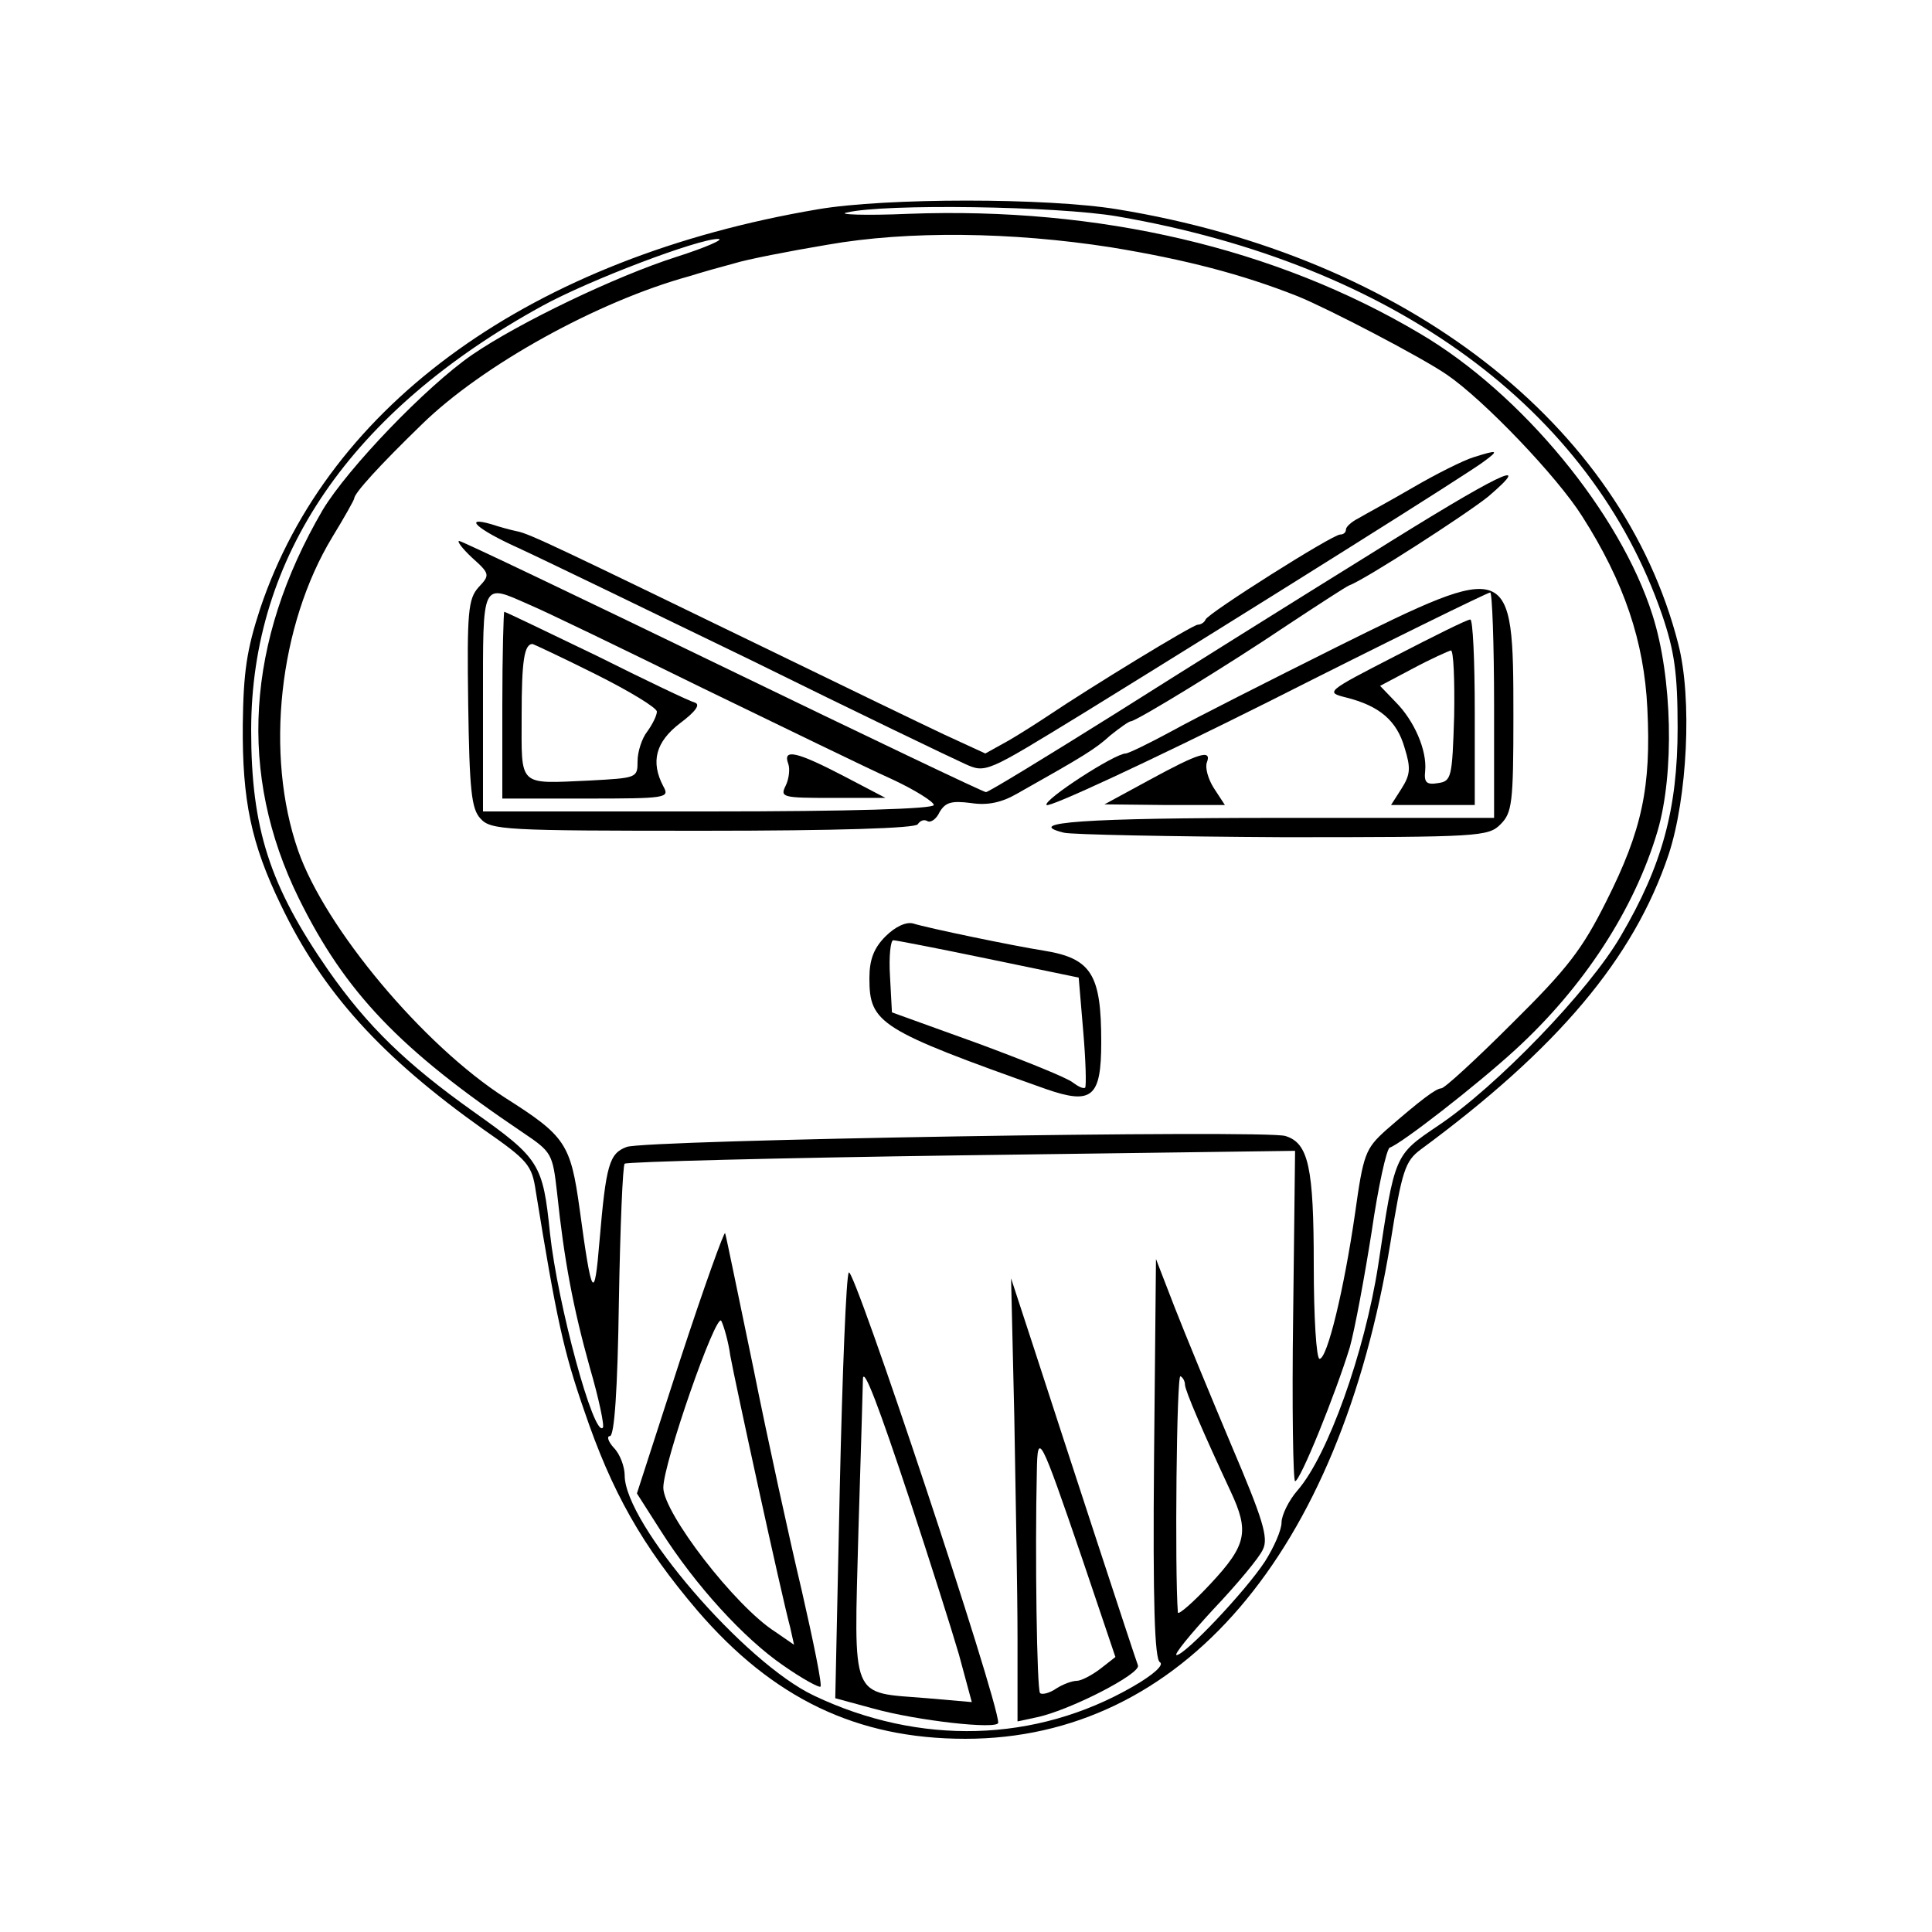 <?xml version="1.0" standalone="no"?>
<!DOCTYPE svg PUBLIC "-//W3C//DTD SVG 20010904//EN"
 "http://www.w3.org/TR/2001/REC-SVG-20010904/DTD/svg10.dtd">
<svg version="1.0" xmlns="http://www.w3.org/2000/svg"
 width="300pt" height="300pt" viewBox="0 0 300 300"
 preserveAspectRatio="xMidYMid meet">
<g transform="translate(0,300) scale(0.1,-0.1)"
fill="#000000" stroke="none">
<path d="M1270 2675 c-443 -75 -759 -301 -866 -620 -21 -64 -26 -99 -27 -180
-1 -118 13 -185 59 -280 65 -136 156 -236 315 -349 69 -48 75 -55 81 -96 32
-197 43 -248 75 -340 43 -127 90 -210 176 -311 117 -136 247 -199 416 -199
335 0 581 287 660 770 18 113 23 127 47 145 213 157 331 297 385 458 29 88 37
242 15 327 -87 341 -423 602 -871 675 -109 18 -360 18 -465 0z m465 -11 c429
-74 736 -299 846 -619 19 -56 24 -90 24 -175 0 -126 -24 -214 -88 -323 -49
-85 -194 -235 -284 -295 -68 -46 -67 -44 -93 -217 -21 -135 -78 -295 -125
-349 -14 -16 -25 -39 -25 -50 0 -12 -12 -39 -26 -61 -31 -47 -124 -145 -137
-145 -5 0 21 32 57 71 37 39 72 81 77 93 9 18 0 47 -49 162 -32 76 -72 173
-88 214 l-29 75 -3 -309 c-2 -226 1 -312 9 -317 7 -4 -9 -19 -42 -38 -151 -87
-331 -92 -495 -14 -108 51 -294 267 -294 342 0 13 -7 33 -17 43 -9 10 -11 18
-6 18 7 0 12 71 14 209 2 115 6 212 9 214 3 3 238 9 523 13 l518 7 -3 -256
c-2 -142 0 -257 3 -257 8 0 63 136 85 208 8 29 23 110 34 180 10 69 23 128 28
130 18 6 135 97 195 152 106 97 185 218 221 340 26 89 23 238 -8 335 -50 158
-203 344 -361 437 -224 133 -498 197 -794 186 -69 -3 -112 -1 -96 2 58 14 327
10 420 -6z m-10 -48 c116 -19 204 -42 290 -76 47 -19 193 -95 232 -122 57 -39
171 -158 210 -220 65 -102 96 -194 101 -298 6 -122 -8 -189 -64 -300 -37 -74
-60 -104 -146 -189 -56 -56 -105 -101 -110 -101 -8 0 -32 -18 -86 -65 -32 -29
-35 -37 -48 -130 -17 -117 -43 -225 -55 -225 -5 0 -9 65 -9 145 0 152 -8 190
-44 201 -29 10 -996 -6 -1023 -17 -27 -10 -32 -28 -42 -145 -8 -97 -12 -91
-31 49 -14 101 -22 113 -115 172 -128 82 -280 264 -322 384 -52 149 -30 350
53 487 19 31 34 58 34 60 0 8 39 51 105 115 94 92 273 191 415 230 19 6 51 15
70 20 19 6 85 19 145 29 125 22 286 20 440 -4z m-675 -15 c-94 -30 -244 -102
-317 -152 -71 -49 -193 -176 -232 -241 -119 -204 -132 -410 -37 -603 72 -146
157 -235 347 -363 46 -31 47 -33 54 -94 11 -105 25 -179 51 -272 14 -48 23
-91 20 -93 -14 -15 -70 191 -82 302 -11 108 -16 116 -119 189 -104 74 -164
132 -225 219 -91 131 -120 220 -120 373 0 270 155 496 452 659 75 41 242 104
273 104 11 0 -18 -13 -65 -28z m790 -1751 c0 -9 29 -76 71 -166 29 -62 25 -83
-31 -143 -27 -29 -50 -49 -51 -45 -5 65 -2 371 4 367 4 -2 7 -8 7 -13z"/>
<path d="M1056 888 l-67 -207 37 -58 c54 -85 129 -167 190 -209 30 -21 56 -35
58 -33 3 2 -11 70 -29 149 -19 80 -53 235 -75 345 -23 110 -42 204 -44 210 -1
5 -33 -84 -70 -197z m78 7 c7 -39 79 -370 93 -422 l6 -27 -29 20 c-63 40 -174
185 -174 224 0 38 82 273 90 259 4 -8 11 -32 14 -54z"/>
<path d="M1318 1024 c-4 -5 -10 -156 -14 -335 l-7 -326 59 -16 c68 -19 194
-33 194 -22 0 36 -225 712 -232 699z m95 -354 c30 -91 64 -198 76 -239 l20
-74 -69 6 c-121 10 -114 -8 -107 261 4 127 7 233 7 236 2 15 24 -42 73 -190z"/>
<path d="M1575 800 c2 -118 5 -273 5 -344 l0 -129 28 6 c51 10 164 68 159 81
-6 16 -113 343 -161 491 l-36 110 5 -215z m105 -219 l52 -154 -23 -18 c-13
-10 -30 -19 -37 -19 -7 0 -21 -5 -32 -12 -10 -7 -22 -10 -25 -7 -5 5 -8 218
-5 344 1 64 5 56 70 -134z"/>
<path d="M2288 2290 c-16 -5 -58 -26 -94 -47 -36 -21 -75 -42 -85 -48 -10 -5
-19 -13 -19 -17 0 -5 -4 -8 -9 -8 -12 0 -205 -122 -209 -132 -2 -5 -8 -8 -12
-8 -8 0 -168 -98 -232 -141 -15 -10 -43 -28 -62 -39 l-36 -20 -63 29 c-34 16
-154 74 -267 129 -334 162 -377 183 -397 187 -10 2 -28 7 -40 11 -45 13 -22
-8 40 -36 35 -16 198 -95 363 -175 164 -81 314 -153 332 -161 33 -15 33 -14
185 79 277 171 602 375 622 391 23 17 21 18 -17 6z"/>
<path d="M2130 2141 c-113 -70 -292 -182 -398 -249 -107 -67 -197 -122 -201
-122 -4 0 -188 88 -409 195 -221 107 -405 195 -409 195 -4 0 5 -12 20 -26 28
-25 28 -27 10 -46 -16 -18 -18 -38 -16 -181 2 -134 5 -163 19 -178 16 -18 38
-19 345 -19 211 0 330 4 334 10 4 6 10 8 15 5 5 -3 14 3 19 14 9 15 18 18 49
14 26 -4 48 1 72 15 103 58 121 69 144 90 15 12 29 22 32 22 8 0 149 86 244
150 47 31 90 59 95 61 25 9 184 112 216 138 76 65 12 33 -181 -88z m-1308 -80
c24 -10 144 -68 268 -129 124 -60 255 -124 293 -141 37 -17 67 -36 67 -41 0
-6 -128 -10 -350 -10 l-350 0 0 170 c0 190 -3 184 72 151z"/>
<path d="M780 1905 l0 -145 130 0 c126 0 130 1 120 19 -20 38 -12 69 26 98 24
18 32 29 23 32 -8 2 -77 35 -153 73 -77 37 -141 68 -143 68 -1 0 -3 -65 -3
-145z m145 48 c52 -26 95 -52 95 -58 0 -6 -7 -20 -15 -31 -8 -10 -15 -31 -15
-46 0 -26 -1 -26 -74 -30 -113 -5 -106 -11 -106 101 0 85 4 111 17 111 1 0 46
-21 98 -47z"/>
<path d="M1224 1814 c3 -8 1 -24 -4 -34 -9 -18 -5 -19 72 -19 l83 0 -65 34
c-73 38 -95 43 -86 19z"/>
<path d="M2075 1995 c-104 -52 -219 -110 -255 -130 -35 -19 -68 -35 -72 -35
-17 0 -128 -72 -123 -80 3 -5 158 67 344 160 186 94 341 170 345 170 3 0 6
-79 6 -175 l0 -175 -332 0 c-305 0 -401 -7 -336 -23 12 -3 166 -6 340 -7 306
0 319 1 338 20 18 18 20 33 20 168 0 241 -3 242 -275 107z"/>
<path d="M2166 1981 c-107 -55 -108 -56 -76 -64 52 -13 79 -36 91 -78 10 -32
9 -42 -5 -64 l-16 -25 65 0 65 0 0 145 c0 80 -3 144 -7 143 -5 0 -57 -26 -117
-57z m92 -93 c-3 -95 -4 -101 -25 -104 -18 -3 -22 1 -20 19 3 32 -17 78 -46
107 l-24 25 51 27 c28 15 55 27 59 28 4 0 6 -46 5 -102z"/>
<path d="M1785 1789 l-70 -38 94 -1 93 0 -17 26 c-9 14 -14 32 -11 40 8 21
-12 15 -89 -27z"/>
<path d="M1375 1546 c-18 -18 -25 -36 -25 -65 0 -70 15 -80 274 -172 72 -25
86 -13 86 73 0 105 -15 130 -90 142 -45 7 -180 35 -202 42 -11 3 -28 -5 -43
-20z m160 -35 l140 -29 7 -83 c4 -46 5 -85 3 -88 -3 -2 -11 2 -19 8 -8 7 -75
34 -148 61 l-133 48 -3 56 c-2 31 1 56 5 56 4 0 71 -13 148 -29z"/>
</g>
</svg>
